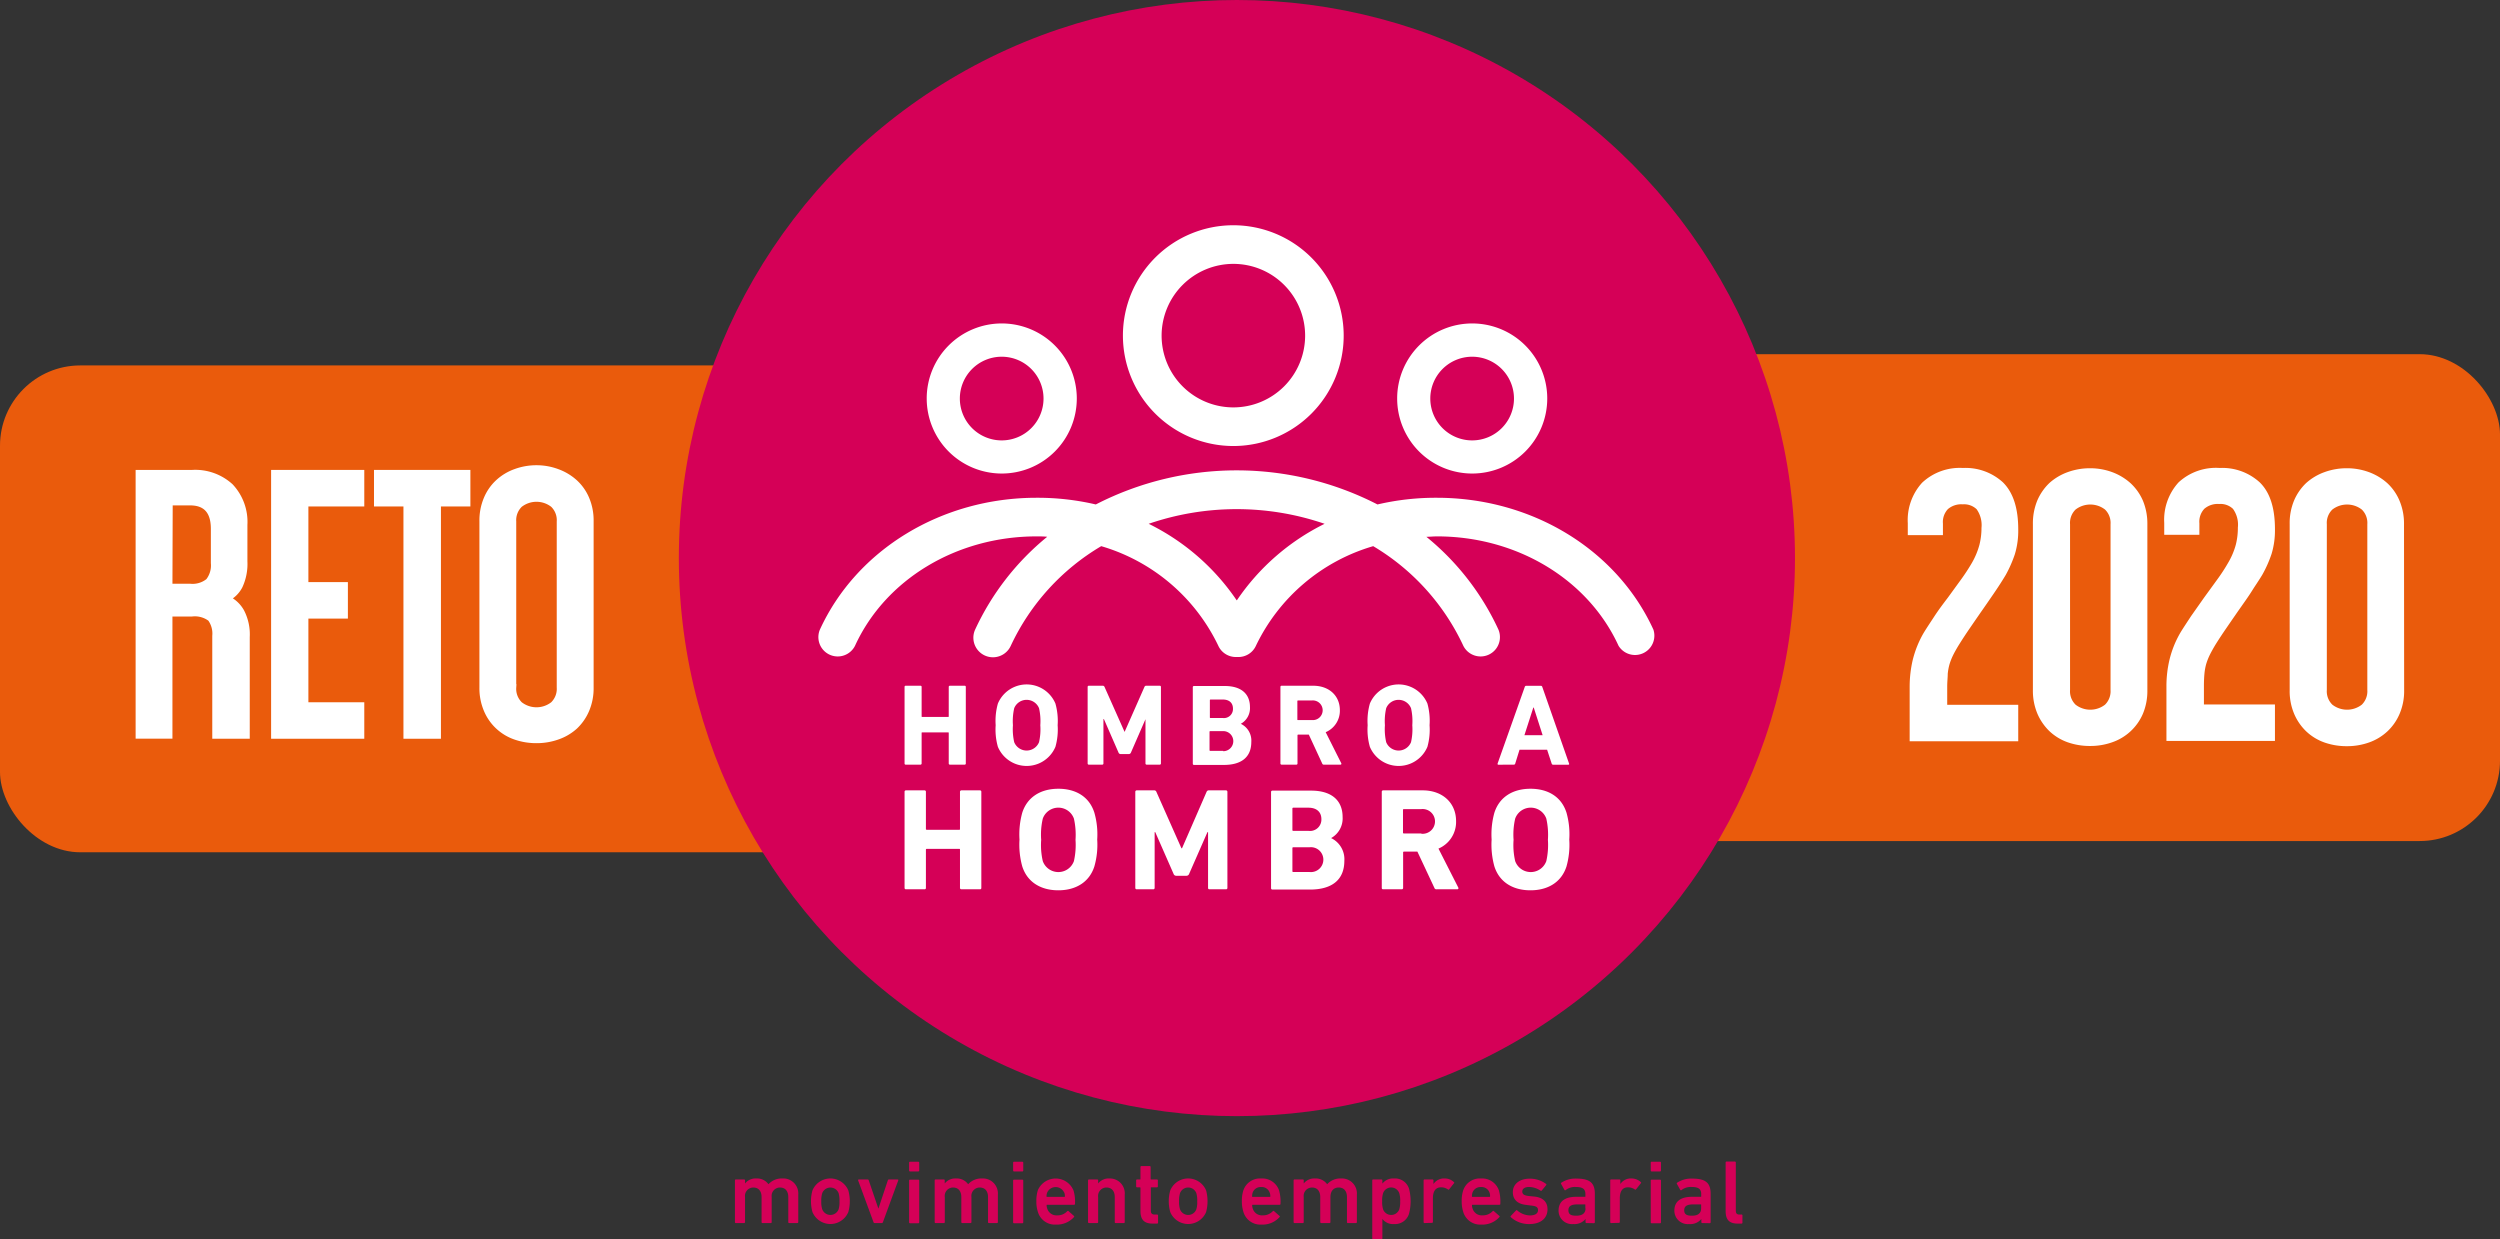 <svg xmlns="http://www.w3.org/2000/svg" viewBox="0 0 373.47 185.14"><rect x="0" y="0" width="373.47" height="185.14" fill="#333333" stroke="none"/><defs><style>.cls-1{fill:#ea5b0c;}.cls-2{fill:#d50057;}.cls-3,.cls-4{fill:#fff;}.cls-4{stroke:#fff;stroke-miterlimit:10;}</style></defs><g id="Capa_2" data-name="Capa 2"><g id="Layer_1" data-name="Layer 1"><rect class="cls-1" x="243.83" y="52.91" width="129.64" height="72.73" rx="12"/><rect class="cls-1" y="54.59" width="129.64" height="72.73" rx="12"/><circle class="cls-2" cx="184.78" cy="83.37" r="83.37"/><path class="cls-3" d="M146.39,118.07h-2.76a.21.21,0,0,0-.22.22v5.54c0,.09,0,.13-.13.13h-4.83a.12.12,0,0,1-.13-.13v-5.54a.2.2,0,0,0-.21-.22h-2.76a.2.2,0,0,0-.22.22v14.35a.2.2,0,0,0,.22.21h2.76a.19.19,0,0,0,.21-.21v-5.7a.12.12,0,0,1,.13-.13h4.83c.09,0,.13,0,.13.13v5.7a.2.2,0,0,0,.22.21h2.76a.19.19,0,0,0,.21-.21V118.29A.2.2,0,0,0,146.39,118.07Z"/><path class="cls-3" d="M158.1,117.83c-2.58,0-4.63,1.2-5.39,3.59a12.13,12.13,0,0,0-.41,4,12.2,12.2,0,0,0,.41,4c.76,2.39,2.81,3.58,5.39,3.58s4.63-1.19,5.39-3.58a11.87,11.87,0,0,0,.42-4,11.8,11.8,0,0,0-.42-4C162.73,119,160.69,117.83,158.1,117.83Zm2.33,10.81a2.47,2.47,0,0,1-4.65,0,10.66,10.66,0,0,1-.24-3.18,10.58,10.58,0,0,1,.24-3.17,2.47,2.47,0,0,1,4.65,0,11,11,0,0,1,.24,3.17A11,11,0,0,1,160.43,128.64Z"/><path class="cls-3" d="M183.14,118.07H180.6a.34.34,0,0,0-.35.22l-3.67,8.43h-.09l-3.74-8.43a.33.33,0,0,0-.35-.22h-2.58a.21.21,0,0,0-.22.22v14.35a.2.2,0,0,0,.22.21h2.45a.2.2,0,0,0,.22-.21v-8.33h.09l2.74,6.24a.41.41,0,0,0,.41.28h1.5a.42.42,0,0,0,.41-.28l2.74-6.24h.09v8.33a.19.19,0,0,0,.21.21h2.46a.2.2,0,0,0,.22-.21V118.29A.21.21,0,0,0,183.14,118.07Z"/><path class="cls-3" d="M198.85,125.2v0a3.36,3.36,0,0,0,1.72-3.15c0-2.35-1.5-3.94-4.71-3.94H190.1a.2.2,0,0,0-.22.22v14.35a.2.2,0,0,0,.22.21h5.6c3.2,0,5.13-1.39,5.13-4.3A3.5,3.5,0,0,0,198.85,125.2Zm-5.78-4.41a.12.12,0,0,1,.13-.13h2.26c1.22,0,1.94.63,1.94,1.72a1.7,1.7,0,0,1-1.94,1.74H193.2a.12.12,0,0,1-.13-.14Zm2.57,9.48H193.2a.12.12,0,0,1-.13-.13V126.7a.12.12,0,0,1,.13-.13h2.44a1.86,1.86,0,1,1,0,3.7Z"/><path class="cls-3" d="M214.89,126.77a4.32,4.32,0,0,0,2.63-4.11c0-2.7-2-4.59-5-4.59h-5.89a.2.2,0,0,0-.21.22v14.35a.19.19,0,0,0,.21.21h2.76a.2.2,0,0,0,.22-.21v-5.29a.12.12,0,0,1,.13-.13h2l2.54,5.42a.3.3,0,0,0,.33.21h3.09a.17.17,0,0,0,.15-.26Zm-2.56-2.26h-2.61a.12.12,0,0,1-.13-.13V121a.12.12,0,0,1,.13-.13h2.61a1.85,1.85,0,1,1,0,3.68Z"/><path class="cls-3" d="M228.63,117.83c-2.59,0-4.63,1.2-5.39,3.59a12.13,12.13,0,0,0-.41,4,12.2,12.2,0,0,0,.41,4c.76,2.39,2.8,3.58,5.39,3.58s4.63-1.19,5.39-3.58a11.93,11.93,0,0,0,.41-4,11.87,11.87,0,0,0-.41-4C233.26,119,231.22,117.83,228.63,117.83ZM231,128.64a2.47,2.47,0,0,1-4.65,0,10.66,10.66,0,0,1-.24-3.18,10.58,10.58,0,0,1,.24-3.17,2.47,2.47,0,0,1,4.65,0,11,11,0,0,1,.24,3.17A11,11,0,0,1,231,128.64Z"/><path class="cls-3" d="M137.5,102.44h-2.2a.16.16,0,0,0-.17.17v11.45a.16.16,0,0,0,.17.17h2.2a.17.17,0,0,0,.18-.17v-4.54c0-.07,0-.11.1-.11h3.85c.07,0,.1,0,.1.11v4.54a.17.17,0,0,0,.18.17h2.2a.16.16,0,0,0,.17-.17V102.61a.16.16,0,0,0-.17-.17h-2.2a.17.17,0,0,0-.18.17V107c0,.07,0,.1-.1.1h-3.85c-.07,0-.1,0-.1-.1v-4.43A.17.17,0,0,0,137.5,102.44Z"/><path class="cls-3" d="M157.67,111.56a9.49,9.49,0,0,0,.33-3.22,9.59,9.59,0,0,0-.33-3.23,4.66,4.66,0,0,0-8.6,0,9.59,9.59,0,0,0-.33,3.23,9.49,9.49,0,0,0,.33,3.22,4.66,4.66,0,0,0,8.6,0Zm-6.16-.69a8.63,8.63,0,0,1-.19-2.53,8.67,8.67,0,0,1,.19-2.54,2,2,0,0,1,3.71,0,8.67,8.67,0,0,1,.19,2.54,8.63,8.63,0,0,1-.19,2.53,2,2,0,0,1-3.71,0Z"/><path class="cls-3" d="M171.12,107.42v6.64a.17.17,0,0,0,.18.17h1.95a.17.17,0,0,0,.18-.17V102.61a.17.17,0,0,0-.18-.17h-2a.27.27,0,0,0-.28.17L168,109.34H168l-3-6.73a.28.28,0,0,0-.28-.17h-2.06a.17.17,0,0,0-.18.17v11.45a.17.17,0,0,0,.18.17h2a.17.17,0,0,0,.18-.17v-6.64h.07l2.18,5a.34.34,0,0,0,.33.23h1.2a.34.34,0,0,0,.33-.23l2.18-5Z"/><path class="cls-3" d="M185.36,108.13v0a2.68,2.68,0,0,0,1.37-2.51c0-1.87-1.2-3.14-3.77-3.14h-4.59a.17.17,0,0,0-.18.17v11.45a.17.17,0,0,0,.18.17h4.47c2.55,0,4.09-1.11,4.09-3.43A2.77,2.77,0,0,0,185.36,108.13Zm-4.62-3.52a.1.1,0,0,1,.11-.11h1.8c1,0,1.54.51,1.54,1.37a1.35,1.35,0,0,1-1.54,1.39h-1.8c-.07,0-.11,0-.11-.1Zm2,7.56h-1.94a.1.1,0,0,1-.11-.11v-2.74a.1.1,0,0,1,.11-.1h1.94a1.48,1.48,0,1,1,0,3Z"/><path class="cls-3" d="M200.16,106.1c0-2.15-1.59-3.66-4-3.66h-4.7a.17.17,0,0,0-.18.17v11.45a.17.17,0,0,0,.18.17h2.2a.16.16,0,0,0,.17-.17v-4.22a.1.1,0,0,1,.11-.1h1.58l2,4.32a.24.24,0,0,0,.26.17h2.47c.12,0,.17-.1.12-.21l-2.33-4.64A3.47,3.47,0,0,0,200.16,106.1ZM196,107.57h-2.08c-.07,0-.11,0-.11-.1v-2.72a.1.1,0,0,1,.11-.11H196a1.47,1.47,0,1,1,0,2.93Z"/><path class="cls-3" d="M213.24,111.56a9.56,9.56,0,0,0,.32-3.22,9.66,9.66,0,0,0-.32-3.23,4.66,4.66,0,0,0-8.6,0,9.59,9.59,0,0,0-.33,3.23,9.49,9.49,0,0,0,.33,3.22,4.66,4.66,0,0,0,8.6,0Zm-6.16-.69a8.63,8.63,0,0,1-.19-2.53,8.67,8.67,0,0,1,.19-2.54,2,2,0,0,1,3.71,0,8.67,8.67,0,0,1,.19,2.54,8.63,8.63,0,0,1-.19,2.53,2,2,0,0,1-3.71,0Z"/><path class="cls-3" d="M226.13,114.23a.21.21,0,0,0,.23-.17L227,112h4.12l.68,2.07a.22.22,0,0,0,.23.17h2.25c.12,0,.16-.07.12-.17l-4-11.45a.22.22,0,0,0-.22-.17H228a.22.22,0,0,0-.22.17l-4.06,11.45c0,.1,0,.17.12.17Zm2.93-8.53h.06l1.33,4.13h-2.72Z"/><path class="cls-3" d="M184.24,66.63a16.49,16.49,0,1,0-16.49-16.49A16.51,16.51,0,0,0,184.24,66.63Zm0-27.21a10.72,10.72,0,1,1-10.71,10.72A10.73,10.73,0,0,1,184.24,39.42Z"/><path class="cls-3" d="M149.64,70.74a11.21,11.21,0,1,0-11.2-11.2A11.21,11.21,0,0,0,149.64,70.74Zm0-17.45a6.25,6.25,0,1,1-6.25,6.25A6.25,6.25,0,0,1,149.64,53.29Z"/><path class="cls-3" d="M219.92,70.74a11.21,11.21,0,1,0-11.2-11.2A11.21,11.21,0,0,0,219.92,70.74Zm0-17.45a6.25,6.25,0,1,1-6.25,6.25A6.25,6.25,0,0,1,219.92,53.29Z"/><path class="cls-3" d="M247,94.06c-5.49-12-18.19-19.7-32.36-19.7a38.16,38.16,0,0,0-8.86,1,46,46,0,0,0-42.08,0,38.16,38.16,0,0,0-8.86-1c-14.17,0-26.87,7.73-32.36,19.7a2.89,2.89,0,0,0,5.25,2.41c4.55-9.93,15.19-16.34,27.11-16.34.54,0,1.07,0,1.6.06a39,39,0,0,0-10.77,13.87A2.89,2.89,0,0,0,151,96.47a34,34,0,0,1,13.51-14.88A28.19,28.19,0,0,1,182,96.47a2.88,2.88,0,0,0,2.63,1.68H185a2.87,2.87,0,0,0,2.62-1.68,28.19,28.19,0,0,1,17.52-14.88A34,34,0,0,1,218.6,96.47a2.89,2.89,0,0,0,5.25-2.41,38.82,38.82,0,0,0-10.77-13.87c.53,0,1.06-.06,1.6-.06,11.92,0,22.56,6.41,27.11,16.34A2.89,2.89,0,0,0,247,94.06Zm-62.26-4.39a34,34,0,0,0-13.14-11.42,40.51,40.51,0,0,1,26.28,0A34,34,0,0,0,184.78,89.67Z"/><path class="cls-2" d="M117.89,182.71a.13.13,0,0,1-.13-.14v-3.75c0-.84-.42-1.42-1.23-1.42a1.25,1.25,0,0,0-1.25,1.42v3.75a.13.13,0,0,1-.13.14h-1.24a.13.13,0,0,1-.14-.14v-3.75c0-.84-.42-1.42-1.23-1.42a1.25,1.25,0,0,0-1.24,1.42v3.75a.14.14,0,0,1-.14.14h-1.24a.13.13,0,0,1-.13-.14v-6.24a.12.12,0,0,1,.13-.13h1.24a.13.13,0,0,1,.14.13v.47h0a2,2,0,0,1,1.72-.75,2.09,2.09,0,0,1,1.78.86h0a2.66,2.66,0,0,1,2.08-.86,2.24,2.24,0,0,1,2.37,2.42v4.1a.14.14,0,0,1-.14.14Z"/><path class="cls-2" d="M121.37,181.06a6,6,0,0,1,0-3.22,2.9,2.9,0,0,1,5.36,0,6,6,0,0,1,0,3.22,2.9,2.9,0,0,1-5.36,0Zm3.91-.41a3.86,3.86,0,0,0,.13-1.2,4,4,0,0,0-.13-1.2,1.31,1.31,0,0,0-2.45,0,3.65,3.65,0,0,0-.14,1.2,3.54,3.54,0,0,0,.14,1.2,1.31,1.31,0,0,0,2.45,0Z"/><path class="cls-2" d="M130.66,182.71a.17.17,0,0,1-.17-.14l-2.3-6.24c0-.08,0-.13.11-.13h1.32a.16.16,0,0,1,.16.13l1.44,4.23h0l1.41-4.23a.17.17,0,0,1,.16-.13h1.3c.08,0,.13.05.1.13l-2.29,6.24a.18.18,0,0,1-.18.14Z"/><path class="cls-2" d="M135.94,175a.13.13,0,0,1-.13-.14v-1.17a.13.13,0,0,1,.13-.14h1.24a.14.14,0,0,1,.14.14v1.17a.14.14,0,0,1-.14.14Zm0,7.74a.13.13,0,0,1-.13-.14v-6.24a.12.12,0,0,1,.13-.13h1.24a.13.13,0,0,1,.14.13v6.24a.14.14,0,0,1-.14.14Z"/><path class="cls-2" d="M147.73,182.71a.13.13,0,0,1-.13-.14v-3.75c0-.84-.42-1.42-1.23-1.42a1.25,1.25,0,0,0-1.25,1.42v3.75a.13.13,0,0,1-.13.14h-1.24a.14.14,0,0,1-.14-.14v-3.75c0-.84-.42-1.42-1.23-1.42a1.25,1.25,0,0,0-1.24,1.42v3.75a.13.13,0,0,1-.13.14h-1.25a.13.13,0,0,1-.13-.14v-6.24a.12.12,0,0,1,.13-.13H141a.12.12,0,0,1,.13.13v.47h0a2,2,0,0,1,1.72-.75,2.09,2.09,0,0,1,1.78.86h0a2.65,2.65,0,0,1,2.08-.86,2.24,2.24,0,0,1,2.36,2.42v4.1a.13.13,0,0,1-.14.14Z"/><path class="cls-2" d="M151.48,175a.13.13,0,0,1-.13-.14v-1.17a.13.13,0,0,1,.13-.14h1.25a.13.13,0,0,1,.13.14v1.17a.13.13,0,0,1-.13.14Zm0,7.74a.13.13,0,0,1-.13-.14v-6.24a.12.12,0,0,1,.13-.13h1.25a.12.12,0,0,1,.13.13v6.24a.13.13,0,0,1-.13.14Z"/><path class="cls-2" d="M155.05,181.05a4.93,4.93,0,0,1-.23-1.6,5.42,5.42,0,0,1,.21-1.61,2.89,2.89,0,0,1,5.34,0,5.8,5.8,0,0,1,.22,2,.14.14,0,0,1-.15.14h-4c-.06,0-.09,0-.09.08a1.53,1.53,0,0,0,.1.5,1.43,1.43,0,0,0,1.46,1,1.94,1.94,0,0,0,1.52-.62c.07-.06.14-.08.21,0l.79.7a.12.12,0,0,1,0,.19,3.45,3.45,0,0,1-2.68,1.11A2.64,2.64,0,0,1,155.05,181.05Zm3.93-2.88a1.39,1.39,0,0,0-2.55,0,1.47,1.47,0,0,0-.09.55c0,.06,0,.08.09.08H159c.05,0,.08,0,.08-.08A1.73,1.73,0,0,0,159,178.17Z"/><path class="cls-2" d="M166.66,182.71a.13.13,0,0,1-.13-.14v-3.75c0-.84-.42-1.42-1.23-1.42a1.25,1.25,0,0,0-1.25,1.42v3.75a.13.13,0,0,1-.13.14h-1.24a.14.14,0,0,1-.14-.14v-6.24a.13.13,0,0,1,.14-.13h1.24a.12.12,0,0,1,.13.13v.47h0a2,2,0,0,1,1.71-.75,2.22,2.22,0,0,1,2.26,2.42v4.1a.13.13,0,0,1-.14.14Z"/><path class="cls-2" d="M172.18,182.79c-1.31,0-1.81-.64-1.81-1.91v-3.43s0-.08-.08-.08h-.43a.12.12,0,0,1-.13-.13v-.91a.12.12,0,0,1,.13-.13h.43c.06,0,.08,0,.08-.08v-1.79a.13.13,0,0,1,.14-.13h1.24a.13.13,0,0,1,.14.13v1.79s0,.08.08.08h.86a.13.13,0,0,1,.14.13v.91a.13.13,0,0,1-.14.13H172c-.06,0-.08,0-.08.08v3.38c0,.46.19.61.6.61h.34a.13.13,0,0,1,.14.13v1.08a.14.14,0,0,1-.14.14Z"/><path class="cls-2" d="M174.82,181.06a6,6,0,0,1,0-3.22,2.9,2.9,0,0,1,5.36,0,6.28,6.28,0,0,1,0,3.22,2.9,2.9,0,0,1-5.36,0Zm3.9-.41a3.58,3.58,0,0,0,.13-1.2,3.69,3.69,0,0,0-.13-1.2,1.3,1.3,0,0,0-2.44,0,3.65,3.65,0,0,0-.14,1.2,3.54,3.54,0,0,0,.14,1.2,1.3,1.3,0,0,0,2.44,0Z"/><path class="cls-2" d="M185.75,181.05a5.22,5.22,0,0,1-.23-1.6,5.08,5.08,0,0,1,.22-1.61,2.62,2.62,0,0,1,2.66-1.79,2.65,2.65,0,0,1,2.68,1.79,6.15,6.15,0,0,1,.21,2,.13.13,0,0,1-.15.14h-4s-.08,0-.08.08a1.54,1.54,0,0,0,.09.5,1.43,1.43,0,0,0,1.46,1,2,2,0,0,0,1.53-.62c.07-.06.14-.08.2,0l.8.7c.07.05.07.12,0,.19a3.41,3.41,0,0,1-2.67,1.11A2.65,2.65,0,0,1,185.75,181.05Zm3.93-2.88a1.26,1.26,0,0,0-1.27-.84,1.27,1.27,0,0,0-1.28.84,1.73,1.73,0,0,0-.08.55c0,.06,0,.08.08.08h2.55c.06,0,.09,0,.09-.08A1.47,1.47,0,0,0,189.68,178.17Z"/><path class="cls-2" d="M201.35,182.71a.13.13,0,0,1-.13-.14v-3.75c0-.84-.42-1.42-1.23-1.42s-1.24.58-1.24,1.42v3.75a.14.14,0,0,1-.14.14h-1.24a.14.14,0,0,1-.14-.14v-3.75c0-.84-.42-1.42-1.23-1.42a1.25,1.25,0,0,0-1.24,1.42v3.75a.13.13,0,0,1-.13.14h-1.25a.13.13,0,0,1-.13-.14v-6.24a.12.12,0,0,1,.13-.13h1.25a.12.12,0,0,1,.13.13v.47h0a2,2,0,0,1,1.72-.75,2.09,2.09,0,0,1,1.78.86h0a2.65,2.65,0,0,1,2.08-.86,2.24,2.24,0,0,1,2.36,2.42v4.1a.13.13,0,0,1-.14.14Z"/><path class="cls-2" d="M205.1,185.14A.13.13,0,0,1,205,185v-8.67a.12.12,0,0,1,.13-.13h1.25a.12.12,0,0,1,.13.13v.49h0a2,2,0,0,1,1.73-.77,2.19,2.19,0,0,1,2.26,1.56,7.47,7.47,0,0,1,0,3.68,2.19,2.19,0,0,1-2.26,1.57,2,2,0,0,1-1.73-.77h0V185a.13.13,0,0,1-.13.14Zm3.93-4.47a3.68,3.68,0,0,0,.14-1.22,3.61,3.61,0,0,0-.14-1.21,1.28,1.28,0,0,0-2.41,0,3.61,3.61,0,0,0-.14,1.21,3.68,3.68,0,0,0,.14,1.22,1.29,1.29,0,0,0,2.41,0Z"/><path class="cls-2" d="M212.8,182.71a.13.13,0,0,1-.13-.14v-6.24a.12.12,0,0,1,.13-.13H214a.13.13,0,0,1,.14.13v.55h0a1.89,1.89,0,0,1,1.69-.83,1.94,1.94,0,0,1,1.36.54c.07.07.09.12,0,.19l-.71.9a.13.13,0,0,1-.19,0,1.77,1.77,0,0,0-1-.31c-.85,0-1.23.61-1.23,1.65v3.52a.14.14,0,0,1-.14.14Z"/><path class="cls-2" d="M218.59,181.05a5.22,5.22,0,0,1-.23-1.6,5.08,5.08,0,0,1,.22-1.61,2.62,2.62,0,0,1,2.66-1.79,2.65,2.65,0,0,1,2.68,1.79,6.15,6.15,0,0,1,.21,2,.13.13,0,0,1-.15.14h-4c-.05,0-.08,0-.08.08a1.54,1.54,0,0,0,.09.5,1.43,1.43,0,0,0,1.46,1,2,2,0,0,0,1.53-.62c.07-.06.13-.08.2,0l.8.7c.07.05.07.12,0,.19a3.41,3.41,0,0,1-2.67,1.11A2.65,2.65,0,0,1,218.59,181.05Zm3.93-2.88a1.26,1.26,0,0,0-1.27-.84,1.27,1.27,0,0,0-1.28.84,1.73,1.73,0,0,0-.08.55c0,.06,0,.08.08.08h2.55c.06,0,.08,0,.08-.08A1.49,1.49,0,0,0,222.52,178.17Z"/><path class="cls-2" d="M225.7,181.83a.12.12,0,0,1,0-.19l.77-.81a.12.12,0,0,1,.19,0,3,3,0,0,0,1.9.74c.8,0,1.2-.32,1.2-.77s-.23-.63-1.08-.71L228,180c-1.32-.14-2-.81-2-1.92s.9-2,2.52-2a4,4,0,0,1,2.45.79.13.13,0,0,1,0,.19l-.66.8a.13.13,0,0,1-.19,0,3.13,3.13,0,0,0-1.71-.54c-.64,0-1,.28-1,.67s.23.61,1.06.69l.71.07c1.36.13,2,.84,2,1.9,0,1.3-.95,2.21-2.73,2.21A4,4,0,0,1,225.7,181.83Z"/><path class="cls-2" d="M237,182.71a.14.14,0,0,1-.14-.14v-.47h0a2.14,2.14,0,0,1-1.84.76,2,2,0,0,1-2.19-2c0-1.42,1-2.07,2.61-2.07h1.32c.06,0,.08,0,.08-.08v-.31c0-.74-.35-1.08-1.44-1.08a2.25,2.25,0,0,0-1.49.45.12.12,0,0,1-.19,0l-.5-.89a.14.14,0,0,1,0-.18,3.79,3.79,0,0,1,2.31-.63c2,0,2.72.67,2.72,2.27v4.25a.14.14,0,0,1-.14.14Zm-.17-2.19V180c0-.06,0-.08-.08-.08H235.7c-1,0-1.4.27-1.4.88s.39.81,1.12.81C236.35,181.63,236.86,181.26,236.86,180.52Z"/><path class="cls-2" d="M240.68,182.71a.13.13,0,0,1-.13-.14v-6.24a.12.12,0,0,1,.13-.13h1.25a.12.12,0,0,1,.13.13v.55h0a1.87,1.87,0,0,1,1.68-.83,2,2,0,0,1,1.37.54c.07.07.08.12,0,.19l-.71.9a.13.13,0,0,1-.19,0,1.77,1.77,0,0,0-1-.31c-.85,0-1.23.61-1.23,1.65v3.52a.13.13,0,0,1-.13.14Z"/><path class="cls-2" d="M246.73,175a.13.13,0,0,1-.13-.14v-1.17a.13.13,0,0,1,.13-.14H248a.13.13,0,0,1,.13.14v1.17a.13.13,0,0,1-.13.14Zm0,7.74a.13.13,0,0,1-.13-.14v-6.24a.12.12,0,0,1,.13-.13H248a.12.12,0,0,1,.13.13v6.24a.13.13,0,0,1-.13.14Z"/><path class="cls-2" d="M254.3,182.71a.14.14,0,0,1-.14-.14v-.47h0a2.14,2.14,0,0,1-1.84.76,2,2,0,0,1-2.19-2c0-1.42,1-2.07,2.61-2.07h1.32c.06,0,.08,0,.08-.08v-.31c0-.74-.35-1.08-1.44-1.08a2.25,2.25,0,0,0-1.49.45.12.12,0,0,1-.19,0l-.5-.89a.14.14,0,0,1,0-.18,3.79,3.79,0,0,1,2.31-.63c2,0,2.72.67,2.72,2.27v4.25a.14.14,0,0,1-.14.14Zm-.17-2.19V180c0-.06,0-.08-.08-.08H253c-1,0-1.4.27-1.4.88s.39.81,1.12.81C253.62,181.63,254.13,181.26,254.13,180.52Z"/><path class="cls-2" d="M259.58,182.79c-1.27,0-1.79-.61-1.79-1.87v-7.26a.14.14,0,0,1,.14-.14h1.24a.14.14,0,0,1,.14.14v7.18c0,.45.17.6.56.6h.3a.12.12,0,0,1,.13.13v1.08a.13.13,0,0,1-.13.14Z"/><path class="cls-4" d="M28.71,70.7a7.76,7.76,0,0,1,5.68,2,7.68,7.68,0,0,1,2.07,5.71v5.45a7.76,7.76,0,0,1-.7,3.65,4.17,4.17,0,0,1-2,1.9,4.56,4.56,0,0,1,2.25,2,7.31,7.31,0,0,1,.8,3.75v14.7H32.21V95a3.85,3.85,0,0,0-.72-2.63,3.93,3.93,0,0,0-2.83-.77h-3.4v18.25h-4.5V70.7Zm-3.45,17h3.1a3.83,3.83,0,0,0,2.83-.83A3.88,3.88,0,0,0,32,84.11V79c0-2.64-1.2-4-3.6-4h-3.1Z"/><path class="cls-4" d="M53.92,70.7v4.46H45.57v12.3h5.9v4.45h-5.9v13.5h8.35v4.45H41V70.7Z"/><path class="cls-4" d="M69.77,70.7v4.46h-4.4v34.7h-4.6V75.16h-4.4V70.7Z"/><path class="cls-4" d="M88.18,102.71a8.16,8.16,0,0,1-.63,3.3,7.31,7.31,0,0,1-1.72,2.48A7.5,7.5,0,0,1,83.25,110a9.2,9.2,0,0,1-3.12.52A9.39,9.39,0,0,1,77,110a7.12,7.12,0,0,1-4.25-4,8.16,8.16,0,0,1-.63-3.3V77.86a8.16,8.16,0,0,1,.63-3.3,7,7,0,0,1,1.7-2.45A7.5,7.5,0,0,1,77,70.56,8.93,8.93,0,0,1,80.13,70a8.76,8.76,0,0,1,3.12.56,7.83,7.83,0,0,1,2.58,1.55,7,7,0,0,1,1.72,2.45,8.16,8.16,0,0,1,.63,3.3Zm-11.56,0a3.3,3.3,0,0,0,1,2.58,4.1,4.1,0,0,0,5.05,0,3.3,3.3,0,0,0,1-2.58V77.91a3.28,3.28,0,0,0-1-2.58,4.1,4.1,0,0,0-5.05,0,3.28,3.28,0,0,0-1,2.58Z"/><path class="cls-4" d="M293.23,70.41a7.79,7.79,0,0,1,5.63,2Q301,74.52,301,79.07a11.59,11.59,0,0,1-.48,3.57,18.22,18.22,0,0,1-1.32,3c-.44.73-.95,1.54-1.55,2.42s-1.23,1.8-1.88,2.73-1.28,1.85-1.9,2.75-1.17,1.75-1.67,2.55c-.37.6-.67,1.14-.91,1.63a9.64,9.64,0,0,0-.55,1.42,8.68,8.68,0,0,0-.27,1.5c0,.54-.08,1.17-.08,1.9v3.25H301v4.45H285.78v-7.7a17.16,17.16,0,0,1,.43-3.77,14.92,14.92,0,0,1,1.57-3.93c.44-.73,1-1.56,1.6-2.48s1.29-1.84,2-2.77l2-2.75a29.77,29.77,0,0,0,1.63-2.5,11.82,11.82,0,0,0,1.17-2.8,10.75,10.75,0,0,0,.33-2.65,4.6,4.6,0,0,0-.85-3.15,3.22,3.22,0,0,0-2.45-.9,3.57,3.57,0,0,0-2.56.85,3.33,3.33,0,0,0-.9,2.55v1.2h-4.25v-1.3a7.79,7.79,0,0,1,2-5.68A7.71,7.71,0,0,1,293.23,70.41Z"/><path class="cls-4" d="M320.29,103.12a8.34,8.34,0,0,1-.62,3.3,7.22,7.22,0,0,1-4.31,4,9.2,9.2,0,0,1-3.12.52,9.47,9.47,0,0,1-3.18-.52,7.19,7.19,0,0,1-2.55-1.55,7.55,7.55,0,0,1-1.7-2.48,8.34,8.34,0,0,1-.62-3.3V78.27a8.42,8.42,0,0,1,.62-3.31,7.42,7.42,0,0,1,1.7-2.45A7.82,7.82,0,0,1,309.06,71a9.24,9.24,0,0,1,3.18-.55,9,9,0,0,1,3.12.55,8,8,0,0,1,2.58,1.55A7.21,7.21,0,0,1,319.67,75a8.42,8.42,0,0,1,.62,3.31Zm-11.55-.05a3.29,3.29,0,0,0,1,2.58,4.1,4.1,0,0,0,5.05,0,3.3,3.3,0,0,0,1-2.58V78.32a3.28,3.28,0,0,0-1-2.58,4.1,4.1,0,0,0-5.05,0,3.28,3.28,0,0,0-1,2.58Z"/><path class="cls-4" d="M331.59,70.41a7.79,7.79,0,0,1,5.63,2q2.13,2.06,2.13,6.61a11.59,11.59,0,0,1-.48,3.57,17.5,17.5,0,0,1-1.33,3c-.43.73-1,1.54-1.55,2.42s-1.22,1.8-1.87,2.73-1.28,1.85-1.9,2.75-1.18,1.75-1.68,2.55c-.36.6-.66,1.14-.9,1.63a9.64,9.64,0,0,0-.55,1.42,8.68,8.68,0,0,0-.27,1.5c-.05.54-.08,1.17-.08,1.9v3.25h10.61v4.45H324.14v-7.7a16.58,16.58,0,0,1,.43-3.77,14.58,14.58,0,0,1,1.57-3.93c.44-.73,1-1.56,1.6-2.48l1.95-2.77,2-2.75a27.19,27.19,0,0,0,1.62-2.5,11.48,11.48,0,0,0,1.18-2.8,10.74,10.74,0,0,0,.32-2.65,4.55,4.55,0,0,0-.85-3.15,3.19,3.19,0,0,0-2.45-.9,3.56,3.56,0,0,0-2.55.85,3.33,3.33,0,0,0-.9,2.55v1.2h-4.25v-1.3a7.79,7.79,0,0,1,2-5.68A7.71,7.71,0,0,1,331.59,70.41Z"/><path class="cls-4" d="M358.65,103.12a8.16,8.16,0,0,1-.63,3.3,7.17,7.17,0,0,1-1.72,2.48,7.32,7.32,0,0,1-2.58,1.55,9.2,9.2,0,0,1-3.12.52,9.39,9.39,0,0,1-3.18-.52,7.19,7.19,0,0,1-2.55-1.55,7.4,7.4,0,0,1-1.7-2.48,8.16,8.16,0,0,1-.62-3.3V78.27a8.25,8.25,0,0,1,.62-3.31,7.27,7.27,0,0,1,1.7-2.45A7.82,7.82,0,0,1,347.42,71a9.16,9.16,0,0,1,3.18-.55,9,9,0,0,1,3.12.55,8,8,0,0,1,2.58,1.55A7,7,0,0,1,358,75a8.25,8.25,0,0,1,.63,3.31Zm-11.55-.05a3.29,3.29,0,0,0,1,2.58,4.1,4.1,0,0,0,5.05,0,3.3,3.3,0,0,0,1-2.58V78.32a3.28,3.28,0,0,0-1-2.58,4.1,4.1,0,0,0-5.05,0,3.28,3.28,0,0,0-1,2.58Z"/></g></g></svg>